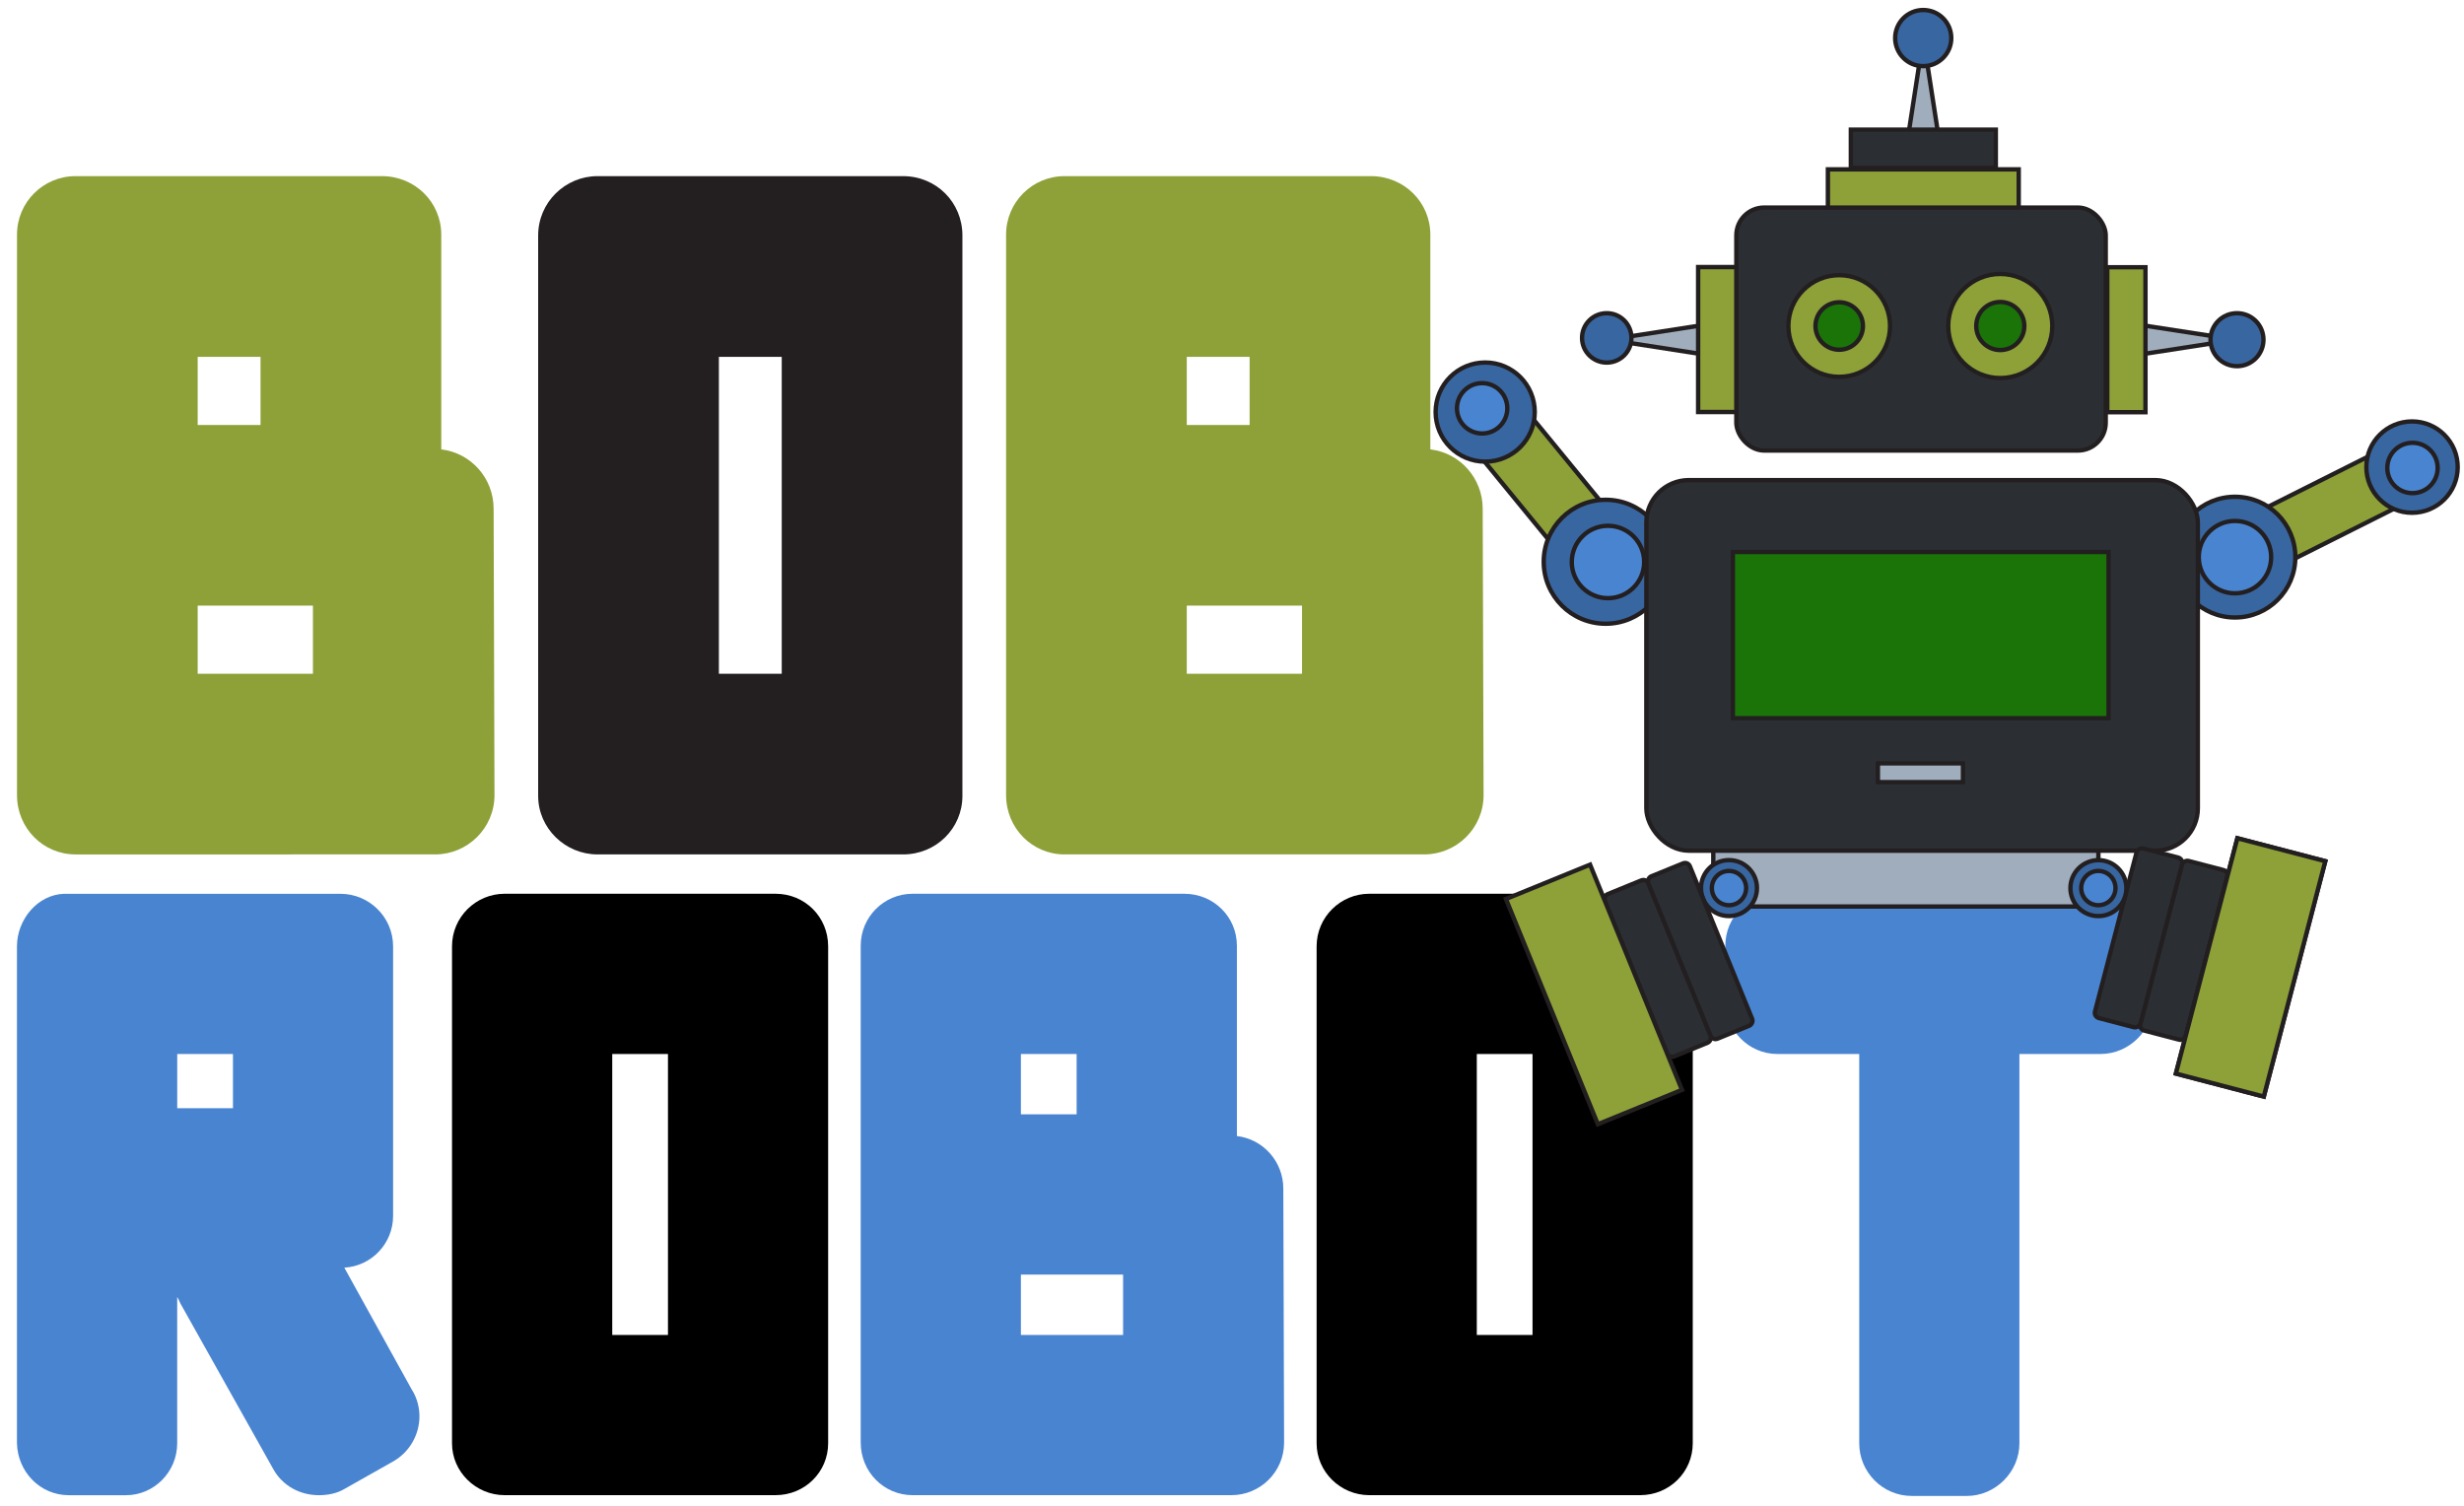 <?xml version="1.0" encoding="UTF-8"?>
<svg id="Layer_3" data-name="Layer 3" xmlns="http://www.w3.org/2000/svg" viewBox="0 0 563.76 344.65">
  <defs>
    <style>
      .cls-1, .cls-2, .cls-3, .cls-4, .cls-5, .cls-6, .cls-7, .cls-8, .cls-9, .cls-10 {
        stroke: #231f20;
        stroke-miterlimit: 10;
      }

      .cls-1, .cls-7, .cls-11 {
        fill: #8da138;
      }

      .cls-2, .cls-3 {
        fill: #2b2f33;
      }

      .cls-12, .cls-13, .cls-11, .cls-14 {
        stroke-width: 0px;
      }

      .cls-3, .cls-5, .cls-7, .cls-8 {
        stroke-linecap: round;
      }

      .cls-4 {
        fill: #3866a1;
      }

      .cls-5 {
        fill: none;
      }

      .cls-6, .cls-13 {
        fill: #4984d1;
      }

      .cls-14 {
        fill: #231f20;
      }

      .cls-8, .cls-10 {
        fill: #a0adbd;
      }

      .cls-9 {
        fill: #1a7408;
      }
    </style>
  </defs>
  <g>
    <path class="cls-11" d="M100.96,102.82c6.79.8,11.98,6.59,11.98,13.58l.2,65.51c0,7.59-6.19,13.58-13.58,13.58H17.27c-7.39,0-13.38-5.99-13.38-13.58V53.68c0-7.39,5.99-13.38,13.38-13.38h70.11c7.59,0,13.58,5.99,13.58,13.38v49.14ZM45.23,97.23h14.38v-15.58h-14.38v15.58ZM71.6,138.57h-26.37v15.58h26.37v-15.58Z"/>
    <path class="cls-14" d="M206.62,40.3c7.59,0,13.58,5.99,13.58,13.58v128.23c0,7.39-5.99,13.38-13.58,13.38h-69.91c-7.39,0-13.58-5.99-13.58-13.38V53.88c0-7.59,6.19-13.58,13.58-13.58h69.91ZM178.86,81.65h-14.38v72.5h14.38v-72.5Z"/>
    <path class="cls-11" d="M327.26,102.82c6.79.8,11.98,6.59,11.98,13.58l.2,65.51c0,7.59-6.19,13.58-13.58,13.58h-82.29c-7.39,0-13.38-5.99-13.38-13.58V53.68c0-7.39,5.99-13.38,13.38-13.38h70.11c7.59,0,13.58,5.99,13.58,13.38v49.14ZM271.53,97.23h14.38v-15.58h-14.38v15.58ZM297.9,138.57h-26.37v15.58h26.37v-15.58Z"/>
    <path class="cls-13" d="M94.38,318.19c1.06,1.77,1.59,3.9,1.59,5.84,0,4.25-2.3,8.32-6.2,10.45l-10.98,6.2c-1.77,1.06-3.9,1.42-5.84,1.42-4.25,0-8.32-2.12-10.45-6.02l-21.25-37.9c-.18-.35-.35-.89-.71-1.42v33.47c0,6.55-5.31,11.87-11.69,11.87h-13.1c-6.55,0-11.69-5.31-11.87-11.87v-113.69c0-6.2,4.78-11.87,10.8-12.04h63.22c6.55,0,12.04,5.31,12.04,12.04v61.63c0,6.38-4.96,11.51-11.16,11.87l15.58,28.16ZM53.3,241.15h-12.75v12.4h12.75v-12.4Z"/>
    <path class="cls-12" d="M177.44,204.49c6.73,0,12.04,5.31,12.04,12.04v113.69c0,6.55-5.31,11.87-12.04,11.87h-61.98c-6.55,0-12.04-5.31-12.04-11.87v-113.69c0-6.73,5.49-12.04,12.04-12.04h61.98ZM152.83,241.15h-12.75v64.29h12.75v-64.29Z"/>
    <path class="cls-13" d="M282.99,259.92c6.02.71,10.63,5.84,10.63,12.04l.18,58.09c0,6.73-5.49,12.04-12.04,12.04h-72.96c-6.55,0-11.87-5.31-11.87-12.04v-113.69c0-6.55,5.31-11.87,11.87-11.87h62.16c6.73,0,12.04,5.31,12.04,11.87v43.56ZM233.58,254.96h12.75v-13.81h-12.75v13.81ZM256.96,291.62h-23.38v13.81h23.38v-13.81Z"/>
    <path class="cls-12" d="M375.26,204.49c6.73,0,12.04,5.31,12.04,12.04v113.69c0,6.55-5.31,11.87-12.04,11.87h-61.98c-6.55,0-12.04-5.31-12.04-11.87v-113.69c0-6.73,5.49-12.04,12.04-12.04h61.98ZM350.64,241.15h-12.75v64.29h12.75v-64.29Z"/>
    <path class="cls-13" d="M480.63,204.49c6.55,0,12.04,5.31,12.04,11.87v12.75c0,6.55-5.49,12.04-12.04,12.04h-18.59v89.08c0,6.55-5.49,12.04-12.04,12.04h-12.57c-6.73,0-12.04-5.49-12.04-12.04v-89.08h-18.77c-6.55,0-11.87-5.49-11.87-12.04v-12.75c0-6.55,5.31-11.87,11.87-11.87h74.03Z"/>
  </g>
  <rect class="cls-2" x="397.27" y="47.49" width="84.52" height="55.59" rx="6.37" ry="6.37"/>
  <polygon class="cls-8" points="440.05 8.71 444.05 34.53 436.06 34.53 440.05 8.71"/>
  <polygon class="cls-8" points="368.03 77.72 393.84 73.73 393.84 81.72 368.03 77.72"/>
  <polygon class="cls-8" points="511.53 77.72 485.72 81.72 485.72 73.73 511.53 77.72"/>
  <rect class="cls-8" x="392" y="181.84" width="88.11" height="25.57" rx="2.93" ry="2.93"/>
  <rect class="cls-7" x="350.48" y="94.18" width="14.77" height="44.01" transform="translate(708.35 -20.69) rotate(140.68)"/>
  <rect class="cls-7" x="522.33" y="98.52" width="13.32" height="39.69" transform="translate(660.65 644.2) rotate(-116.67)"/>
  <circle class="cls-4" cx="440.03" cy="8.71" r="6.42"/>
  <circle class="cls-4" cx="511.82" cy="77.72" r="6.06"/>
  <circle class="cls-4" cx="367.62" cy="77.31" r="5.65"/>
  <circle class="cls-1" cx="420.81" cy="74.59" r="11.63"/>
  <circle class="cls-1" cx="457.66" cy="74.59" r="11.91"/>
  <circle class="cls-4" cx="367.38" cy="128.53" r="14.18"/>
  <circle class="cls-4" cx="511.36" cy="127.47" r="13.81"/>
  <circle class="cls-9" cx="420.81" cy="74.59" r="5.43"/>
  <circle class="cls-9" cx="457.66" cy="74.59" r="5.5"/>
  <circle class="cls-4" cx="551.87" cy="106.87" r="10.45"/>
  <circle class="cls-4" cx="339.81" cy="94.28" r="11.34"/>
  <circle class="cls-6" cx="339.11" cy="93.42" r="5.76"/>
  <circle class="cls-6" cx="551.97" cy="107.07" r="5.76"/>
  <circle class="cls-6" cx="511.36" cy="127.47" r="8.28"/>
  <circle class="cls-6" cx="367.9" cy="128.58" r="8.28"/>
  <rect class="cls-2" x="376.68" y="109.85" width="126.18" height="84.78" rx="9.71" ry="9.71"/>
  <rect class="cls-9" x="396.48" y="126.29" width="85.96" height="38.04"/>
  <rect class="cls-10" x="429.66" y="174.65" width="19.47" height="4.3"/>
  <rect class="cls-3" x="479.59" y="212.05" width="40.11" height="10.75" rx="1.23" ry="1.23" transform="translate(163.01 645.9) rotate(-75.36)"/>
  <rect class="cls-3" x="469.23" y="209.19" width="40.11" height="10.75" rx="1.23" ry="1.23" transform="translate(158.03 633.74) rotate(-75.36)"/>
  <rect class="cls-5" x="487.09" y="210.94" width="55.66" height="20.79" transform="translate(170.64 663.6) rotate(-75.36)"/>
  <rect class="cls-7" x="487.09" y="210.94" width="55.66" height="20.79" transform="translate(170.64 663.6) rotate(-75.36)"/>
  <rect class="cls-7" x="388.53" y="61.1" width="8.74" height="33.17"/>
  <rect class="cls-7" x="482.14" y="61.14" width="8.74" height="33.17"/>
  <rect class="cls-7" x="435.68" y="21.29" width="8.74" height="43.66" transform="translate(396.93 483.17) rotate(-90)"/>
  <rect class="cls-3" x="435.68" y="17.44" width="8.74" height="33.17" transform="translate(406.03 474.08) rotate(-90)"/>
  <circle class="cls-4" cx="395.59" cy="203.19" r="6.4"/>
  <circle class="cls-6" cx="395.59" cy="203.19" r="3.92"/>
  <rect class="cls-3" x="359.24" y="216.2" width="40.11" height="10.75" rx="1.23" ry="1.23" transform="translate(441.12 -213.33) rotate(67.8)"/>
  <rect class="cls-3" x="368.96" y="212.47" width="40.11" height="10.26" rx="1.18" ry="1.18" transform="translate(443.5 -224.8) rotate(67.8)"/>
  <rect class="cls-7" x="336.86" y="217.13" width="55.66" height="20.79" transform="translate(437.56 -196.1) rotate(67.8)"/>
  <circle class="cls-4" cx="480.11" cy="203.2" r="6.4"/>
  <circle class="cls-6" cx="480.1" cy="203.19" r="3.92"/>
</svg>